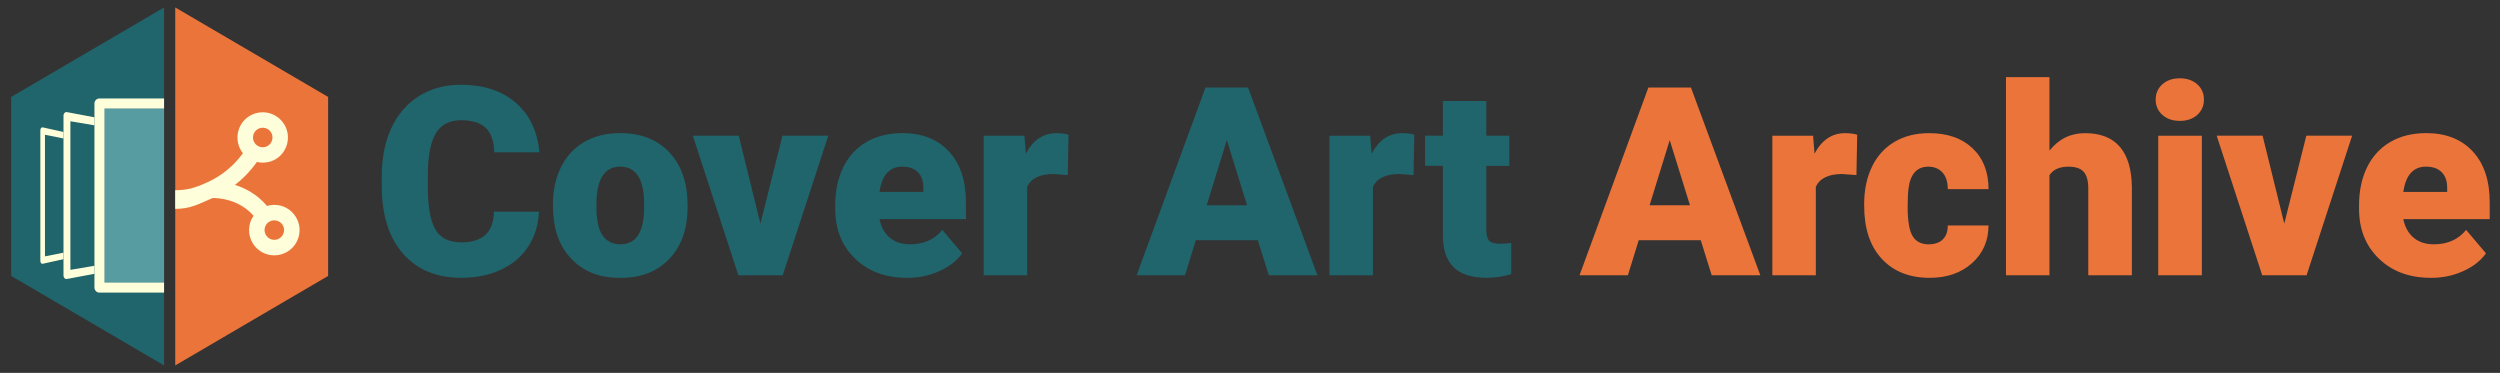 <?xml version="1.0" encoding="UTF-8"?><svg id="a" xmlns="http://www.w3.org/2000/svg" viewBox="0 0 670.47 100"><rect x="0" y="0" width="670.47" height="100" fill="#333333" stroke="none"/><defs><style>.b{fill:#20656c;}.c{fill:#fffedb;}.d{fill:#579ca0;}.e{fill:#eb743b;}</style></defs><g><path class="b" d="M144.55,56.77c-.16,3.51-1.11,6.6-2.84,9.29-1.73,2.69-4.16,4.77-7.28,6.24s-6.69,2.21-10.71,2.21c-6.62,0-11.83-2.16-15.63-6.47-3.8-4.31-5.71-10.4-5.71-18.26v-2.49c0-4.93,.86-9.25,2.58-12.95,1.72-3.7,4.19-6.56,7.42-8.58,3.23-2.02,6.96-3.03,11.21-3.03,6.11,0,11.02,1.61,14.74,4.83,3.71,3.22,5.82,7.65,6.33,13.3h-12.11c-.09-3.07-.87-5.27-2.32-6.61-1.45-1.34-3.67-2.01-6.64-2.01s-5.23,1.13-6.64,3.39c-1.41,2.26-2.14,5.87-2.21,10.83v3.56c0,5.37,.67,9.21,2.02,11.52,1.35,2.31,3.67,3.46,6.97,3.46,2.79,0,4.92-.66,6.4-1.97s2.26-3.4,2.35-6.26h12.07Z"/><path class="b" d="M148.29,54.76c0-3.74,.73-7.06,2.18-9.98,1.45-2.92,3.54-5.16,6.26-6.73,2.72-1.57,5.92-2.35,9.58-2.35,5.6,0,10.02,1.74,13.25,5.21,3.23,3.47,4.84,8.19,4.84,14.17v.42c0,5.83-1.62,10.46-4.86,13.89-3.24,3.42-7.63,5.14-13.16,5.14s-9.6-1.6-12.83-4.79c-3.23-3.19-4.97-7.52-5.22-12.99l-.03-1.97Zm11.66,.73c0,3.46,.54,6,1.63,7.61s2.69,2.42,4.81,2.42c4.15,0,6.27-3.19,6.36-9.58v-1.18c0-6.71-2.14-10.07-6.43-10.07-3.9,0-6.01,2.89-6.33,8.68l-.04,2.11Z"/><path class="b" d="M203.94,59.95l5.91-23.56h12.28l-12.21,37.43h-11.9l-12.21-37.43h12.31l5.81,23.56Z"/><path class="b" d="M243.27,74.51c-5.74,0-10.39-1.71-13.94-5.14-3.55-3.42-5.33-7.88-5.33-13.37v-.97c0-3.83,.71-7.21,2.13-10.13,1.42-2.93,3.49-5.19,6.21-6.8,2.72-1.6,5.95-2.4,9.68-2.4,5.26,0,9.41,1.63,12.45,4.89,3.04,3.26,4.57,7.81,4.57,13.65v4.53h-23.17c.42,2.1,1.33,3.75,2.73,4.95,1.41,1.2,3.23,1.8,5.46,1.8,3.69,0,6.57-1.29,8.65-3.87l5.33,6.3c-1.45,2.01-3.51,3.6-6.17,4.79s-5.53,1.78-8.6,1.78Zm-1.31-29.82c-3.41,0-5.44,2.26-6.09,6.78h11.76v-.9c.05-1.87-.43-3.31-1.42-4.34-.99-1.03-2.41-1.54-4.25-1.54Z"/><path class="b" d="M286.37,46.95l-3.84-.28c-3.67,0-6.02,1.15-7.06,3.46v23.69h-11.66V36.4h10.93l.38,4.81c1.96-3.67,4.69-5.5,8.2-5.5,1.25,0,2.33,.14,3.25,.42l-.21,10.83Z"/><path class="b" d="M337.35,64.42h-16.64l-2.91,9.41h-12.97l18.47-50.36h11.41l18.61,50.36h-13.04l-2.94-9.41Zm-13.73-9.37h10.83l-5.43-17.47-5.4,17.47Z"/><path class="b" d="M379.1,46.95l-3.84-.28c-3.67,0-6.02,1.15-7.06,3.46v23.69h-11.66V36.4h10.93l.38,4.81c1.96-3.67,4.69-5.5,8.2-5.5,1.25,0,2.33,.14,3.25,.42l-.21,10.83Z"/><path class="b" d="M398.61,27.09v9.3h6.16v8.09h-6.16v17.12c0,1.41,.25,2.39,.76,2.94,.51,.55,1.51,.83,3.01,.83,1.15,0,2.12-.07,2.91-.21v8.34c-2.1,.67-4.29,1-6.57,1-4.01,0-6.98-.95-8.89-2.84-1.91-1.89-2.87-4.76-2.87-8.61v-18.58h-4.77v-8.09h4.77v-9.3h11.66Z"/><path class="e" d="M456.13,64.42h-16.64l-2.91,9.41h-12.97l18.47-50.36h11.41l18.61,50.36h-13.04l-2.94-9.41Zm-13.73-9.37h10.83l-5.43-17.47-5.4,17.47Z"/><path class="e" d="M497.88,46.95l-3.84-.28c-3.67,0-6.02,1.15-7.06,3.46v23.69h-11.66V36.4h10.93l.38,4.81c1.96-3.67,4.69-5.5,8.2-5.5,1.25,0,2.33,.14,3.25,.42l-.21,10.83Z"/><path class="e" d="M517.25,65.52c1.64,0,2.91-.44,3.8-1.33s1.34-2.13,1.31-3.72h10.93c0,4.1-1.47,7.47-4.41,10.1-2.94,2.63-6.73,3.94-11.36,3.94-5.44,0-9.73-1.71-12.87-5.12-3.14-3.41-4.7-8.14-4.7-14.18v-.48c0-3.78,.7-7.12,2.09-10.01,1.39-2.89,3.41-5.12,6.04-6.68,2.63-1.56,5.74-2.33,9.34-2.33,4.87,0,8.73,1.35,11.59,4.05,2.86,2.7,4.29,6.35,4.29,10.96h-10.93c0-1.94-.47-3.42-1.42-4.46-.95-1.04-2.21-1.56-3.81-1.56-3.02,0-4.79,1.93-5.29,5.78-.16,1.22-.24,2.91-.24,5.05,0,3.76,.45,6.36,1.35,7.82,.9,1.45,2.33,2.18,4.29,2.18Z"/><path class="e" d="M549.63,40.41c2.49-3.14,5.67-4.7,9.55-4.7,4.13,0,7.24,1.22,9.34,3.67,2.1,2.44,3.17,6.05,3.22,10.83v23.62h-11.69v-23.35c0-1.98-.4-3.44-1.21-4.38-.81-.93-2.18-1.4-4.12-1.4-2.4,0-4.09,.76-5.08,2.28v26.84h-11.66V20.69h11.66v19.72Z"/><path class="e" d="M578.13,26.71c0-1.67,.6-3.04,1.8-4.11s2.76-1.6,4.67-1.6,3.47,.53,4.67,1.6c1.2,1.07,1.8,2.44,1.8,4.11s-.6,3.04-1.8,4.11c-1.2,1.07-2.76,1.6-4.67,1.6s-3.47-.53-4.67-1.6c-1.2-1.07-1.8-2.44-1.8-4.11Zm12.38,47.11h-11.69V36.4h11.69v37.43Z"/><path class="e" d="M612.62,59.95l5.91-23.56h12.28l-12.21,37.43h-11.9l-12.21-37.43h12.31l5.81,23.56Z"/><path class="e" d="M651.94,74.51c-5.74,0-10.39-1.71-13.94-5.14-3.55-3.42-5.33-7.88-5.33-13.37v-.97c0-3.83,.71-7.21,2.13-10.13,1.42-2.93,3.49-5.19,6.21-6.8,2.72-1.6,5.95-2.4,9.68-2.4,5.26,0,9.41,1.63,12.45,4.89,3.04,3.26,4.57,7.81,4.57,13.65v4.53h-23.17c.42,2.1,1.33,3.75,2.73,4.95,1.41,1.2,3.23,1.8,5.46,1.8,3.69,0,6.57-1.29,8.65-3.87l5.33,6.3c-1.45,2.01-3.51,3.6-6.17,4.79s-5.53,1.78-8.6,1.78Zm-1.31-29.82c-3.41,0-5.44,2.26-6.09,6.78h11.76v-.9c.05-1.87-.43-3.31-1.42-4.34-.99-1.03-2.41-1.54-4.25-1.54Z"/></g><g><polygon class="e" points="47 2 47 98 88 74 88 26 47 2"/><polygon class="b" points="44 2 3 26 3 74 44 98 44 2"/><path class="c" d="M79.28,58.09c-1.24-1.97-3.38-3.15-5.72-3.15-.67,0-1.32,.1-1.96,.29-2.63-3.12-5.82-4.78-8.6-5.64,2.24-1.71,4.21-3.77,5.91-6.15,1.74,.39,3.63,.13,5.16-.83,3.16-2.01,4.1-6.2,2.1-9.35-1.25-1.97-3.39-3.15-5.72-3.15-1.28,0-2.53,.36-3.62,1.05-3.15,1.99-4.09,6.18-2.11,9.34,.13,.21,.27,.4,.42,.6-2.51,3.44-5.71,6.06-9.52,7.79h-.01c-3.53,1.61-5.62,2.12-8.62,2.12v5c4,0,5.93-1.12,10.02-2.9,1.37-.02,6.96,.18,10.99,4.75-1.51,2.16-1.66,5.11-.16,7.47,1.24,1.97,3.38,3.15,5.72,3.15,1.28,0,2.52-.36,3.61-1.04,1.54-.97,2.6-2.48,3-4.25,.4-1.76,.08-3.57-.89-5.09Zm-10.22-23.42c.42-.27,.9-.41,1.4-.41,.9,0,1.73,.46,2.22,1.22,.77,1.21,.4,2.84-.82,3.61-.41,.26-.9,.4-1.39,.4s-.97-.13-1.39-.39c-.34-.21-.62-.49-.83-.82-.77-1.22-.41-2.85,.81-3.62Zm7.06,27.6c-.15,.69-.56,1.27-1.16,1.64-.41,.26-.9,.41-1.39,.41-.91,0-1.73-.46-2.21-1.22-.75-1.18-.44-2.73,.69-3.53l.12-.08c1.21-.77,2.87-.37,3.61,.81,.38,.59,.5,1.29,.34,1.97Z"/><g><path class="c" d="M12.06,68.73V36.15l4.96,.99v-1.75l-5.57-1.23s-.08-.01-.12,0c-.04,0-.08,.01-.12,.03-.04,.02-.07,.04-.11,.07-.03,.03-.07,.06-.09,.1-.03,.04-.05,.08-.08,.12-.02,.05-.04,.1-.06,.15s-.03,.11-.04,.17-.01,.12-.01,.18v34.95c0,.06,0,.12,.01,.18,0,.06,.02,.12,.04,.17,.02,.05,.04,.1,.06,.15,.02,.05,.05,.09,.08,.13,.03,.04,.06,.07,.09,.09,.03,.03,.07,.05,.11,.06,.04,.02,.08,.03,.12,.03,.04,0,.08,0,.12,0l5.57-1.23v-1.75l-4.96,.99Z"/><path class="c" d="M18.88,72.37V32.52l6.45,1.09v-2.15l-4.84-.91-2.53-.48c-.06-.01-.12-.02-.18-.01-.06,0-.12,.01-.17,.03-.06,.02-.11,.04-.16,.08-.05,.03-.1,.07-.14,.12-.04,.05-.08,.1-.12,.15-.03,.06-.06,.12-.09,.18-.02,.07-.04,.13-.05,.21-.01,.07-.02,.15-.02,.22v42.79c0,.08,0,.15,.02,.22,.01,.07,.03,.14,.05,.21,.02,.06,.05,.13,.09,.18,.03,.06,.07,.11,.12,.15,.04,.05,.09,.08,.14,.12,.05,.03,.1,.06,.16,.08,.06,.02,.12,.03,.17,.03,.06,0,.12,0,.18-.01l2.53-.48,4.84-.91v-2.15l-6.45,1.09Z"/><rect class="d" x="28.03" y="29.1" width="15.97" height="46.68"/><path class="c" d="M25.33,27.75v49.38c0,.74,.6,1.35,1.35,1.35h17.32v-2.7h-15.97V29.1h15.97v-2.7H26.68c-.74,0-1.35,.6-1.35,1.35Z"/></g></g></svg>